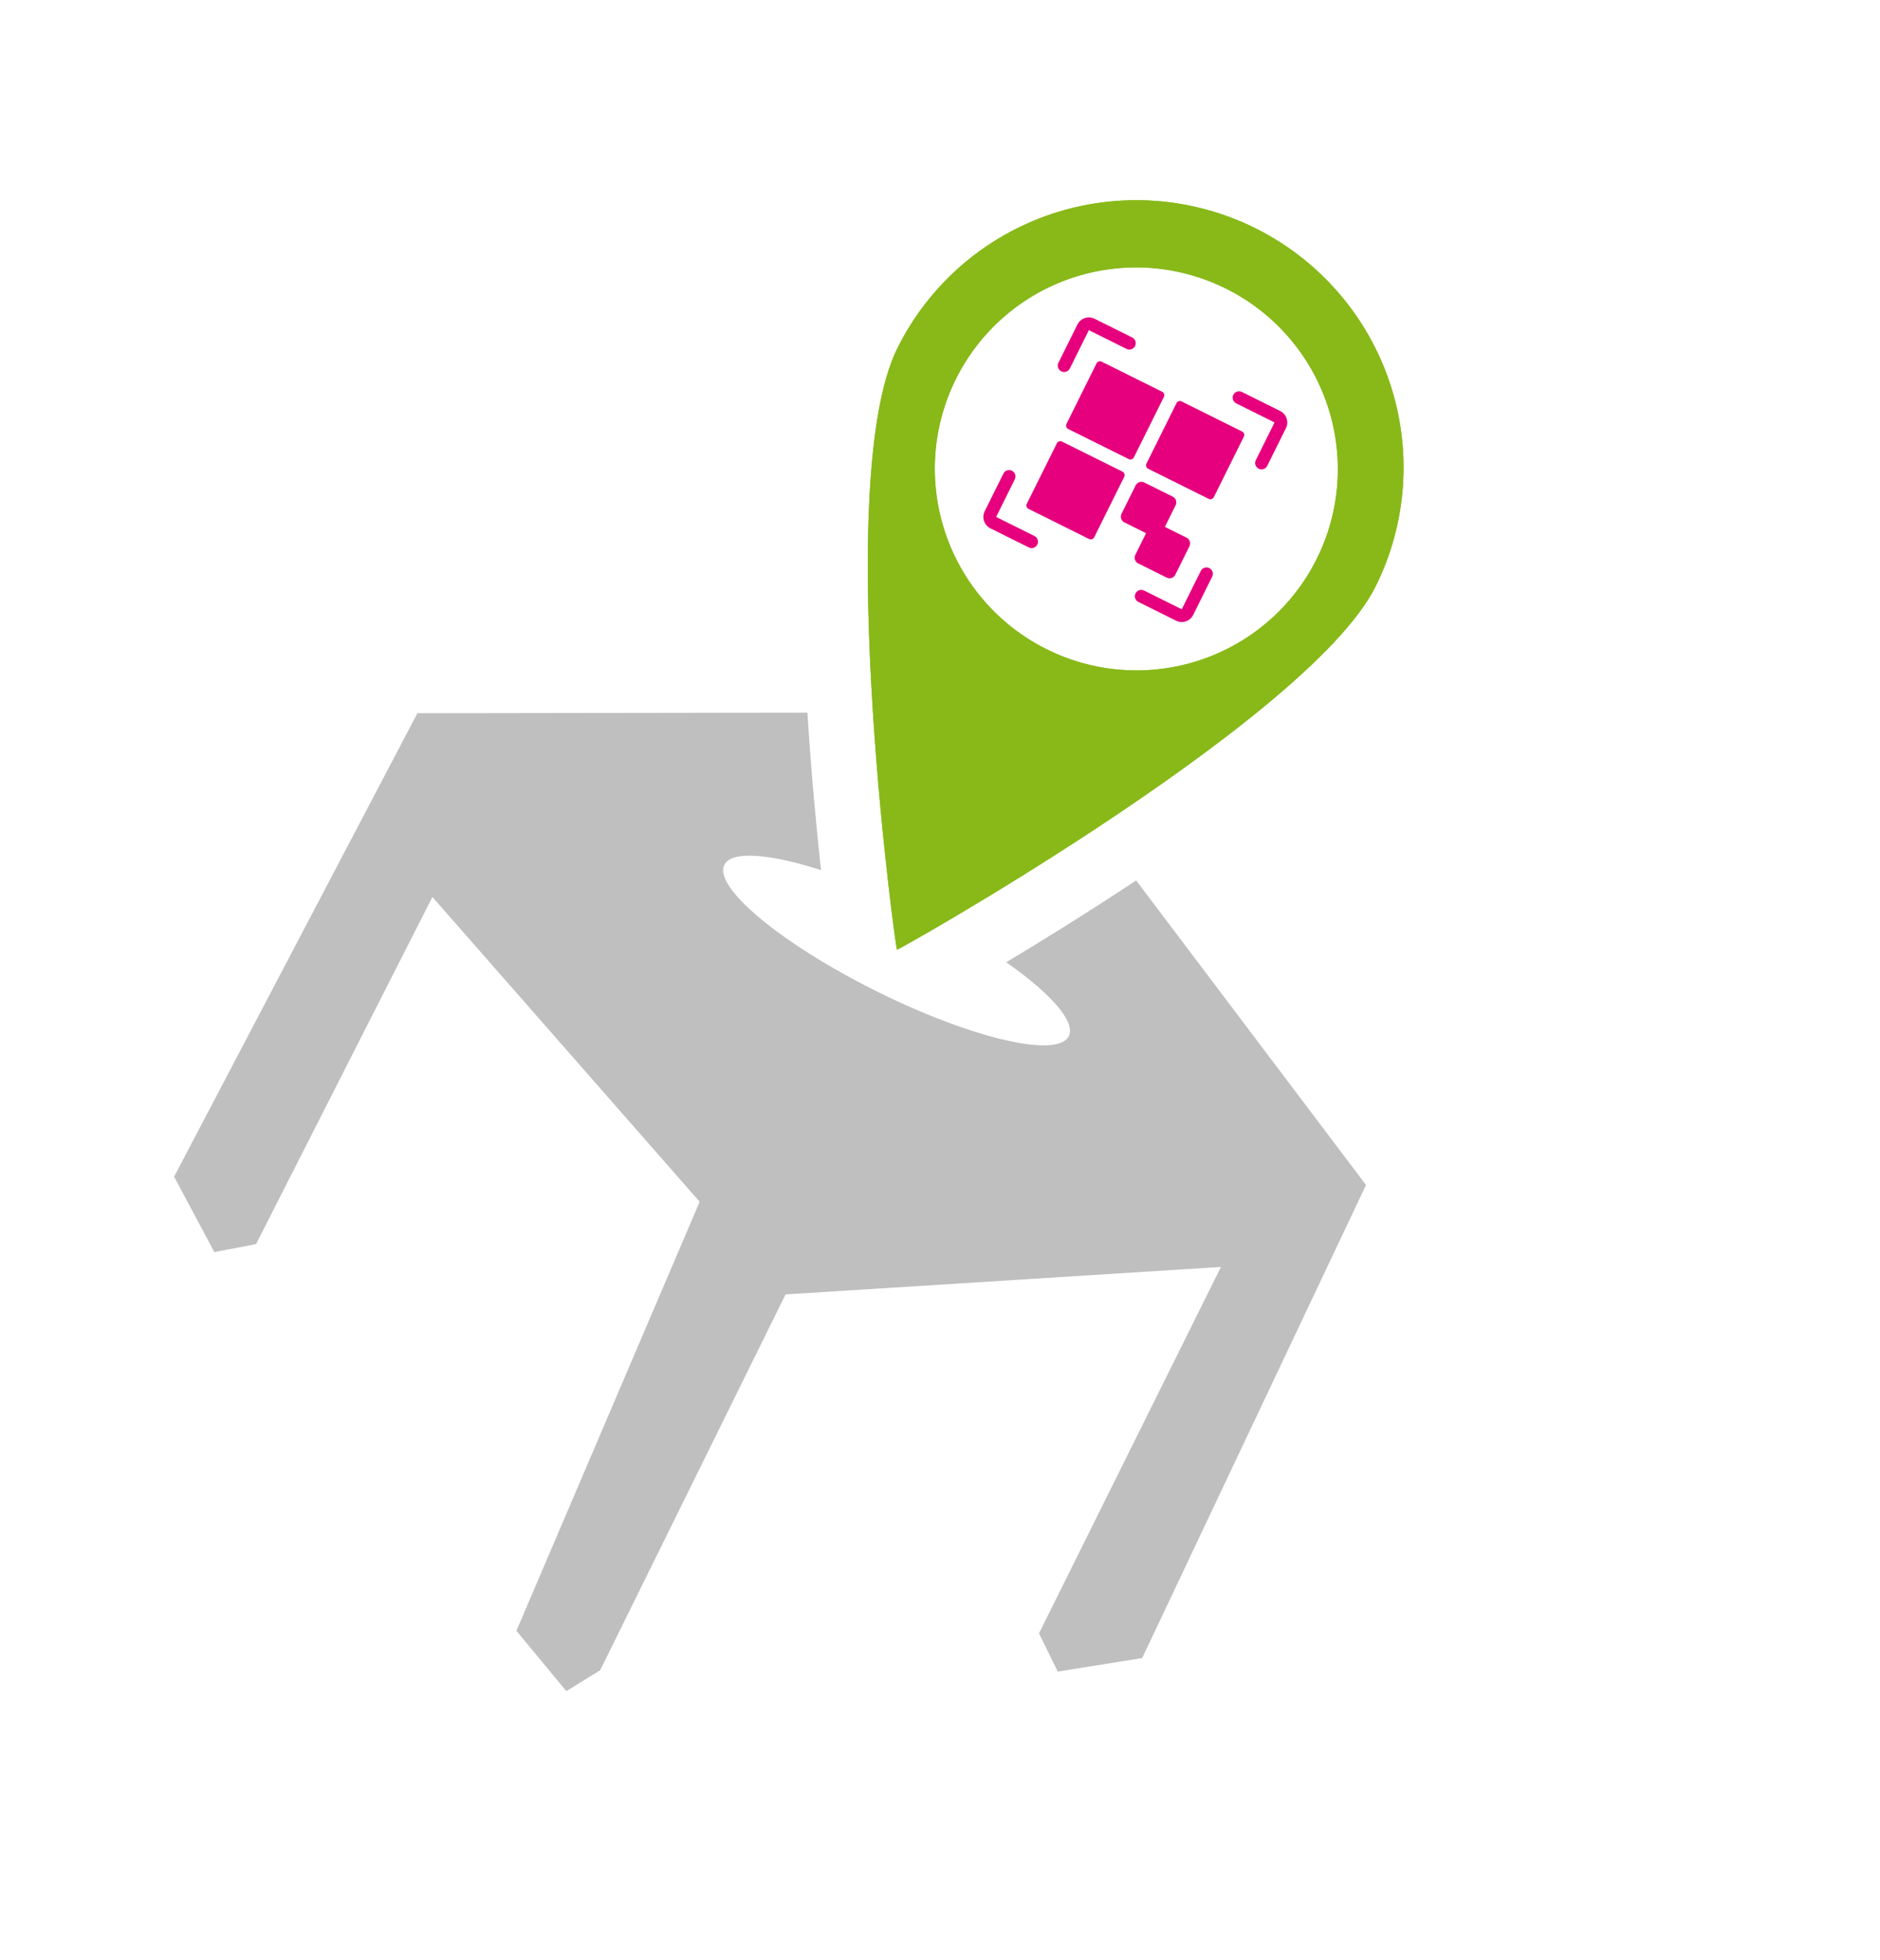<svg width="283" height="295" viewBox="0 0 283 295" fill="none" xmlns="http://www.w3.org/2000/svg">
<path opacity="0.25" d="M200.169 189.887L171.932 249.557L159.23 251.587L156.401 245.843L183.794 190.687L118.253 194.821L90.345 251.389L85.254 254.534L77.735 245.454L105.32 180.874L65.09 135.007L38.546 187.245L32.267 188.453L26.208 177.102L62.828 107.347L121.541 107.262C122.125 116.549 122.937 124.988 123.587 130.967C115.839 128.468 110.115 127.998 109.037 130.17C107.617 133.029 114.727 139.561 125.62 145.814C127.604 146.955 129.716 148.085 131.923 149.184C134.13 150.284 136.304 151.283 138.412 152.179C149.971 157.088 159.469 158.812 160.888 155.952C161.965 153.784 158.136 149.497 151.467 144.832C156.498 141.814 163.489 137.5 171.029 132.517L205.629 178.354L200.169 189.887Z" fill="black"/>
<path d="M188.954 34.342C184.226 31.991 179.081 30.593 173.815 30.229C168.548 29.865 163.263 30.541 158.26 32.219C153.258 33.898 148.636 36.545 144.659 40.011C140.682 43.476 137.427 47.691 135.081 52.416C129.97 62.706 130.079 86.591 131.403 107.242C132.631 126.463 134.914 142.879 135.024 142.935C135.133 142.991 149.252 135.081 165.084 124.638C182.478 113.161 201.938 98.63 207.092 88.222C211.83 78.68 212.581 67.644 209.18 57.54C205.779 47.435 198.503 39.091 188.954 34.342ZM157.567 97.726C153.998 95.952 150.814 93.493 148.194 90.49C145.575 87.486 143.573 83.997 142.302 80.221C141.031 76.445 140.516 72.457 140.786 68.484C141.057 64.511 142.108 60.632 143.879 57.067C145.649 53.501 148.105 50.32 151.106 47.705C154.107 45.09 157.595 43.092 161.37 41.826C165.145 40.559 169.134 40.049 173.108 40.324C177.083 40.599 180.965 41.654 184.533 43.428C191.74 47.011 197.231 53.307 199.799 60.931C202.368 68.556 201.803 76.885 198.229 84.085C196.458 87.651 194.002 90.833 191 93.448C187.998 96.063 184.509 98.061 180.734 99.328C176.958 100.595 172.969 101.105 168.994 100.83C165.019 100.556 161.136 99.501 157.567 97.726V97.726Z" fill="#88B919"/>
<path d="M188.954 34.342C184.226 31.991 179.081 30.593 173.815 30.229C168.548 29.865 163.263 30.541 158.26 32.219C153.258 33.898 148.636 36.545 144.659 40.011C140.682 43.476 137.427 47.691 135.081 52.416C129.97 62.706 130.079 86.591 131.403 107.242C132.631 126.463 134.914 142.879 135.024 142.935C135.133 142.991 149.252 135.081 165.084 124.638C182.478 113.161 201.938 98.63 207.092 88.222C211.83 78.68 212.581 67.644 209.18 57.54C205.779 47.435 198.503 39.091 188.954 34.342ZM157.567 97.726C153.998 95.952 150.814 93.493 148.194 90.49C145.575 87.486 143.573 83.997 142.302 80.221C141.031 76.445 140.516 72.457 140.786 68.484C141.057 64.511 142.108 60.632 143.879 57.067C145.649 53.501 148.105 50.32 151.106 47.705C154.107 45.09 157.595 43.092 161.37 41.826C165.145 40.559 169.134 40.049 173.108 40.324C177.083 40.599 180.965 41.654 184.533 43.428C191.74 47.011 197.231 53.307 199.799 60.931C202.368 68.556 201.803 76.885 198.229 84.085C196.458 87.651 194.002 90.833 191 93.448C187.998 96.063 184.509 98.061 180.734 99.328C176.958 100.595 172.969 101.105 168.994 100.83C165.019 100.556 161.136 99.501 157.567 97.726V97.726Z" fill="#88B919"/>
<path d="M159.759 55.889C159.646 55.833 159.545 55.755 159.462 55.66C159.379 55.565 159.316 55.455 159.276 55.335C159.236 55.216 159.219 55.089 159.228 54.964C159.236 54.838 159.27 54.715 159.326 54.602L162.188 48.838C162.415 48.383 162.814 48.037 163.296 47.875C163.779 47.713 164.306 47.748 164.763 47.974L170.435 50.796C170.662 50.91 170.836 51.109 170.917 51.35C170.998 51.591 170.98 51.855 170.868 52.083C170.754 52.31 170.555 52.483 170.314 52.564C170.073 52.645 169.809 52.627 169.581 52.514L163.909 49.692L161.045 55.458C160.932 55.685 160.733 55.858 160.491 55.939C160.25 56.02 159.987 56.002 159.759 55.889V55.889Z" fill="#E6007D"/>
<path d="M154.863 82.393L149.094 79.525C148.868 79.413 148.666 79.257 148.5 79.067C148.335 78.877 148.208 78.656 148.128 78.417C148.047 78.178 148.015 77.926 148.032 77.674C148.049 77.423 148.116 77.177 148.228 76.952L151.042 71.283C151.098 71.171 151.176 71.07 151.271 70.987C151.366 70.904 151.476 70.841 151.596 70.801C151.715 70.761 151.841 70.745 151.967 70.754C152.093 70.763 152.216 70.796 152.329 70.852C152.556 70.965 152.73 71.164 152.812 71.405C152.893 71.646 152.876 71.909 152.763 72.137L149.947 77.804L155.716 80.675C155.829 80.731 155.93 80.809 156.013 80.903C156.096 80.998 156.16 81.109 156.2 81.228C156.241 81.347 156.257 81.474 156.249 81.599C156.24 81.725 156.207 81.847 156.151 81.96C156.095 82.073 156.017 82.174 155.922 82.257C155.827 82.341 155.717 82.404 155.597 82.444C155.477 82.484 155.351 82.501 155.225 82.492C155.099 82.483 154.976 82.45 154.863 82.393V82.393Z" fill="#E6007D"/>
<path d="M177.037 93.419L171.364 90.6C171.136 90.486 170.963 90.287 170.882 90.046C170.802 89.805 170.82 89.542 170.933 89.314C170.988 89.201 171.066 89.1 171.16 89.018C171.255 88.935 171.365 88.871 171.485 88.831C171.604 88.791 171.73 88.775 171.856 88.783C171.982 88.792 172.105 88.825 172.217 88.882L177.891 91.701L180.755 85.939C180.81 85.826 180.888 85.725 180.983 85.642C181.077 85.559 181.188 85.496 181.307 85.456C181.426 85.416 181.553 85.399 181.678 85.408C181.804 85.417 181.927 85.45 182.04 85.506C182.153 85.562 182.254 85.64 182.337 85.735C182.42 85.83 182.483 85.94 182.523 86.06C182.564 86.18 182.58 86.306 182.571 86.432C182.562 86.557 182.529 86.68 182.473 86.793L179.61 92.557C179.498 92.783 179.343 92.984 179.153 93.149C178.963 93.315 178.742 93.441 178.503 93.521C178.264 93.602 178.012 93.634 177.76 93.616C177.509 93.599 177.263 93.532 177.037 93.419V93.419Z" fill="#E6007D"/>
<path d="M189.471 70.542C189.358 70.486 189.258 70.408 189.175 70.313C189.092 70.218 189.029 70.108 188.989 69.989C188.949 69.869 188.933 69.743 188.942 69.618C188.95 69.492 188.984 69.369 189.04 69.257L191.86 63.581L186.089 60.712C185.861 60.598 185.688 60.399 185.607 60.157C185.526 59.916 185.543 59.653 185.656 59.425C185.77 59.198 185.969 59.025 186.21 58.944C186.451 58.863 186.715 58.881 186.943 58.994L192.712 61.862C193.167 62.09 193.514 62.489 193.677 62.971C193.839 63.453 193.804 63.98 193.579 64.437L190.763 70.104C190.708 70.218 190.631 70.32 190.536 70.404C190.441 70.489 190.33 70.553 190.209 70.594C190.089 70.635 189.962 70.651 189.835 70.642C189.708 70.633 189.585 70.599 189.471 70.542V70.542Z" fill="#E6007D"/>
<path d="M174.949 58.968L165.83 54.434C165.548 54.294 165.205 54.409 165.065 54.691L160.54 63.802C160.4 64.084 160.515 64.427 160.798 64.568L169.917 69.102C170.199 69.242 170.542 69.127 170.682 68.845L175.207 59.734C175.347 59.452 175.232 59.109 174.949 58.968Z" fill="#E6007D"/>
<path d="M168.977 70.992L159.858 66.458C159.576 66.317 159.233 66.433 159.093 66.715L154.568 75.826C154.427 76.108 154.543 76.451 154.826 76.591L163.944 81.126C164.227 81.266 164.57 81.151 164.71 80.869L169.235 71.758C169.375 71.475 169.26 71.133 168.977 70.992Z" fill="#E6007D"/>
<path d="M186.984 64.952L177.865 60.418C177.582 60.278 177.239 60.392 177.099 60.675L172.574 69.786C172.434 70.068 172.55 70.411 172.832 70.552L181.951 75.086C182.234 75.226 182.576 75.111 182.717 74.829L187.242 65.718C187.382 65.436 187.266 65.093 186.984 64.952Z" fill="#E6007D"/>
<path d="M179.051 82.213L176.918 86.507C176.862 86.619 176.784 86.72 176.689 86.803C176.594 86.885 176.483 86.949 176.364 86.989C176.244 87.029 176.118 87.045 175.992 87.036C175.867 87.027 175.744 86.994 175.631 86.938L171.334 84.8C171.221 84.745 171.12 84.667 171.037 84.572C170.954 84.477 170.89 84.367 170.85 84.248C170.81 84.128 170.793 84.002 170.802 83.877C170.81 83.751 170.844 83.628 170.9 83.516L172.52 80.252L169.255 78.626C169.027 78.513 168.854 78.314 168.772 78.073C168.691 77.832 168.708 77.569 168.821 77.341L170.955 73.046C171.011 72.933 171.089 72.833 171.184 72.75C171.279 72.668 171.389 72.605 171.508 72.565C171.628 72.525 171.754 72.509 171.879 72.518C172.005 72.527 172.128 72.56 172.24 72.617L176.539 74.752C176.766 74.866 176.94 75.065 177.021 75.306C177.102 75.548 177.084 75.811 176.972 76.039L175.351 79.303L178.618 80.927C178.845 81.04 179.019 81.24 179.1 81.481C179.181 81.722 179.163 81.985 179.051 82.213V82.213Z" fill="#E6007D"/>
</svg>
